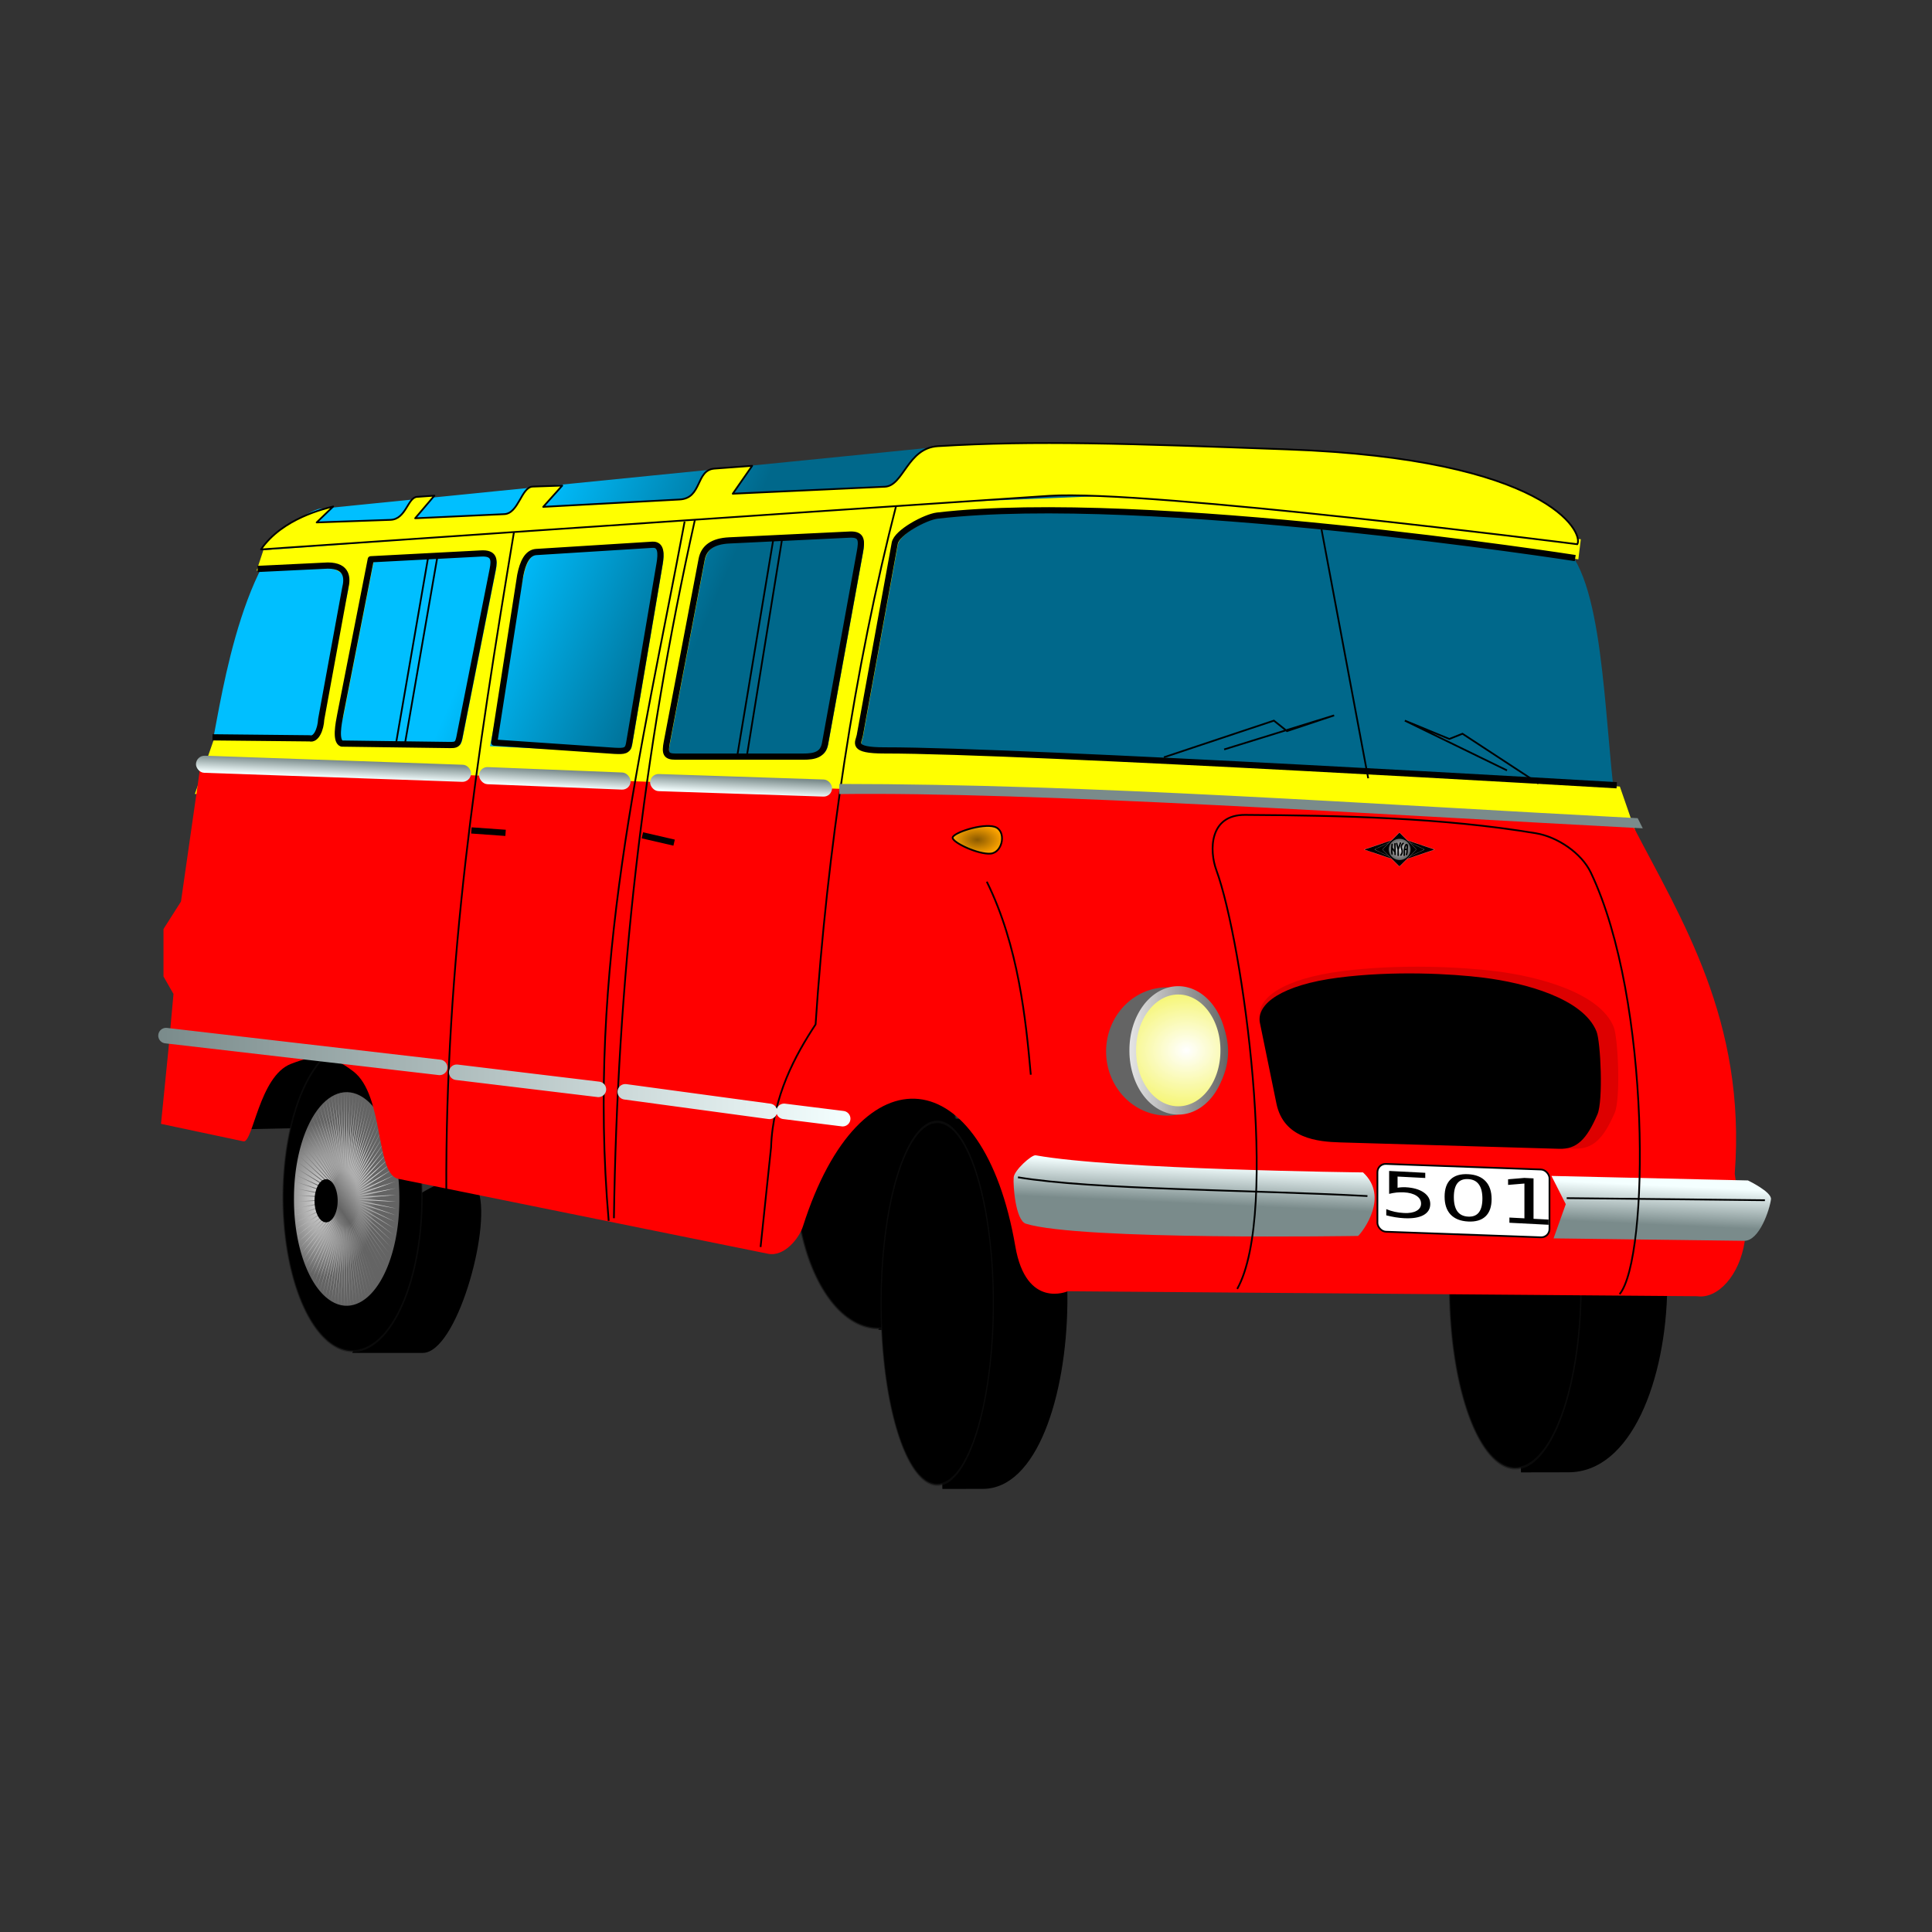 <svg:svg xmlns:dc="http://purl.org/dc/elements/1.1/" xmlns:ns1="http://sodipodi.sourceforge.net/DTD/sodipodi-0.dtd" xmlns:ns2="http://www.inkscape.org/namespaces/inkscape" xmlns:ns3="http://www.w3.org/1999/xlink" xmlns:ns5="http://creativecommons.org/ns#" xmlns:rdf="http://www.w3.org/1999/02/22-rdf-syntax-ns#" xmlns:svg="http://www.w3.org/2000/svg" height="1103.237" id="svg2" version="1.0" viewBox="-90.37 -252.494 1103.237 1103.237" width="1103.237" ns1:docbase="/home/sniezka/Documents/grafika/PolskieMoto/SVG" ns1:docname="koconmus_Nysa_501_mikrobus.svg" ns1:version="0.32" ns2:output_extension="org.inkscape.output.svg.inkscape" ns2:version="0.45+devel">
  <svg:rect x="-90.37" y="-252.494" width="1103.237" height="1103.237" fill="#333333" stroke="none"/>
  <svg:defs id="defs4">
    <svg:linearGradient id="linearGradient13754">
      <svg:stop id="stop13756" offset="0" style="stop-color:#e6e6e6" />
      <svg:stop id="stop13758" offset="1" style="stop-color:#646464" />
    </svg:linearGradient>
    <svg:linearGradient id="linearGradient7568">
      <svg:stop id="stop7570" offset="0" style="stop-color:#ffffff" />
      <svg:stop id="stop7572" offset="1" style="stop-color:#eeee00" />
    </svg:linearGradient>
    <svg:linearGradient id="linearGradient4910">
      <svg:stop id="stop4912" offset="0" style="stop-color:#7a8b8b" />
      <svg:stop id="stop4914" offset="1" style="stop-color:#f4ffff" />
    </svg:linearGradient>
    <svg:linearGradient gradientTransform="matrix(-1 0 0 1 657.35 -95.73)" gradientUnits="userSpaceOnUse" id="linearGradient2675" x1="314.36" x2="421.03" y1="310.23" y2="264.14" ns2:collect="always">
      <svg:stop id="stop3124" offset="0" style="stop-color:#00688b" />
      <svg:stop id="stop3126" offset="1" style="stop-color:#00bfff" />
    </svg:linearGradient>
    <svg:radialGradient cx="556.25" cy="346.84" gradientTransform="matrix(2.711 -0 0 1.827 -951.96 -286.86)" gradientUnits="userSpaceOnUse" id="radialGradient2685" r="39.262" ns2:collect="always" ns3:href="#linearGradient7568" />
    <svg:linearGradient gradientUnits="userSpaceOnUse" id="linearGradient2687" x1="507.34" x2="591.09" y1="346.84" y2="346.84" ns2:collect="always" ns3:href="#linearGradient13754" />
    <svg:radialGradient cx="556.25" cy="346.84" gradientTransform="matrix(2.711 -0 0 1.827 -951.96 -286.86)" gradientUnits="userSpaceOnUse" id="radialGradient2689" r="39.262" ns2:collect="always" ns3:href="#linearGradient13754" />
    <svg:radialGradient cx="383.42" cy="493.49" gradientTransform="matrix(.967 .03 -.032 1.033 28.514 -27.657)" gradientUnits="userSpaceOnUse" id="radialGradient2717" r="64.703" ns2:collect="always" ns3:href="#linearGradient13754" />
    <svg:radialGradient cx="383.42" cy="493.49" gradientTransform="matrix(.967 .03 -.032 1.033 28.514 -27.657)" gradientUnits="userSpaceOnUse" id="radialGradient2719" r="64.703" spreadMethod="reflect" ns2:collect="always" ns3:href="#linearGradient13754" />
    <svg:linearGradient gradientTransform="matrix(1.094 0 0 1 -3.819 -1.119)" gradientUnits="userSpaceOnUse" id="linearGradient3286" x1="153.7" x2="153.6" y1="223.78" y2="233.54" ns2:collect="always" ns3:href="#linearGradient4910" />
    <svg:linearGradient gradientTransform="matrix(.603 0 0 1 193.89 -1.474)" gradientUnits="userSpaceOnUse" id="linearGradient3290" x1="153.7" x2="153.6" y1="223.78" y2="233.54" ns2:collect="always" ns3:href="#linearGradient4910" />
    <svg:linearGradient gradientTransform="matrix(.724 0 0 1 282.09 .973)" gradientUnits="userSpaceOnUse" id="linearGradient3294" x1="153.7" x2="153.6" y1="223.78" y2="233.54" ns2:collect="always" ns3:href="#linearGradient4910" />
    <svg:linearGradient gradientTransform="matrix(.603 0 0 1 500.11 53.446)" gradientUnits="userSpaceOnUse" id="linearGradient3310" x1="153.7" x2="153.6" y1="223.78" y2="233.54" ns2:collect="always" ns3:href="#linearGradient4910" />
    <svg:radialGradient cx="526.05" cy="273.78" gradientTransform="matrix(1 0 0 .576 0 116.05)" gradientUnits="userSpaceOnUse" id="radialGradient3328" r="14.608" ns2:collect="always">
      <svg:stop id="stop2225" offset="0" style="stop-color:#8b5a00" />
      <svg:stop id="stop2227" offset="1" style="stop-color:#ffa500" />
    </svg:radialGradient>
    <svg:linearGradient gradientUnits="userSpaceOnUse" id="linearGradient3361" x1="58.344" x2="453.6" y1="409.31" y2="409.31" ns2:collect="always" ns3:href="#linearGradient4910" />
    <svg:linearGradient gradientUnits="userSpaceOnUse" id="linearGradient3382" x1="800.63" x2="801.65" y1="488.38" y2="465.94" ns2:collect="always" ns3:href="#linearGradient4910" />
    <svg:radialGradient cx="819.45" cy="244.46" gradientTransform="matrix(1 0 0 .974 0 6.377)" gradientUnits="userSpaceOnUse" id="radialGradient3567" r="53.151" ns2:collect="always">
      <svg:stop id="stop3554" offset="0" style="stop-color:#d4d4d4" />
      <svg:stop id="stop3556" offset="1" style="stop-color:#646464" />
    </svg:radialGradient>
  </svg:defs>
  <ns1:namedview bordercolor="#666666" borderopacity="1.0" id="base" pagecolor="#ffffff" showgrid="false" showguides="true" ns2:current-layer="layer1" ns2:cx="518.80696" ns2:cy="398.50837" ns2:document-units="cm" ns2:grid-bbox="true" ns2:grid-points="true" ns2:guide-bbox="true" ns2:guide-points="true" ns2:pageopacity="0.0" ns2:pageshadow="2" ns2:window-height="743" ns2:window-width="944" ns2:window-x="0" ns2:window-y="10" ns2:zoom="0.92298351" />
  <svg:g id="layer1" transform="translate(-58.344 -46.713)" ns2:groupmode="layer" ns2:label="Warstwa 1">
    <svg:path d="m117.18 378.62l-11.16 59.98 65.56-1.39 33.48-57.2-87.88-1.39z" id="path3465" style="fill-rule:evenodd;stroke:#000000;stroke-width:1px;fill:#000000" />
    <svg:g id="g3461" transform="matrix(1.196 0 0 1 47.452 -231.56)">
      <svg:path d="m393.15 785.15c19.23 0 38.86-70 32.01-91.69-6.22-19.72-38.39 4.11-38.39 4.11l-33.86 87.58h40.24z" id="path3431" style="fill-rule:evenodd;fill:#000000" ns1:nodetypes="csccs" />
      <svg:path d="m501.2 496.09a87.165 129.71 0 1 1 -174.33 0 87.165 129.71 0 1 1 174.33 0z" id="path3435" style="stroke-opacity:.498;fill-rule:evenodd;stroke:#141414;stroke-linecap:round;stroke-width:1.772;fill:#000000" transform="matrix(.455 0 0 .677 164.56 360.66)" ns1:cx="414.03482" ns1:cy="496.08865" ns1:rx="87.165222" ns1:ry="129.71016" ns1:type="arc" />
    </svg:g>
    <svg:g id="g3425" transform="matrix(1.17 0 0 1 -188.65 -179.95)">
      <svg:path d="m872.22 603.49l3.98 211.46 23.18-0.05c61.56-0.14 67.46-211.41-1.29-211.41h-25.87z" id="path3390" style="fill-rule:evenodd;fill:#000000" ns1:nodetypes="ccssc" />
      <svg:path d="m501.2 496.09a87.165 129.71 0 1 1 -174.33 0 87.165 129.71 0 1 1 174.33 0z" id="path3394" style="stroke-opacity:.498;fill-rule:evenodd;stroke:#141414;stroke-linecap:round;stroke-width:1.772;fill:#000000" transform="matrix(.368 0 0 .799 721.05 312.62)" ns1:cx="414.03482" ns1:cy="496.08865" ns1:rx="87.165222" ns1:ry="129.71016" ns1:type="arc" />
    </svg:g>
    <svg:path d="m890.29 252.36c-6.47-48.63-6.46-131.01-31.37-147.99-22.83-15.564-329.75-57.507-357.92-54.685l-351.16 35.168c-42.35 14.018-55.382 108.48-60.265 131.83l800.72 35.68z" id="path5798" style="fill-rule:evenodd;fill:url(#linearGradient2675)" ns1:nodetypes="cssccc" />
    <svg:g id="g2721" transform="translate(-5.192 -.038)">
      <svg:path d="m214.57 566.81c19.22 0 38.85-70 32.01-91.69-6.23-19.72-38.4 4.11-38.4 4.11l-33.85 87.58h40.24z" id="path13779" style="fill-rule:evenodd;fill:#000000" ns1:nodetypes="csccs" />
      <svg:g id="g4964" transform="matrix(-1.492 0 0 1.054 1475 -32.4)">
        <svg:path d="m501.2 496.09a87.165 129.71 0 1 1 -174.33 0 87.165 129.71 0 1 1 174.33 0z" id="path13769" style="stroke-opacity:.498;fill-rule:evenodd;stroke:#141414;stroke-linecap:round;stroke-width:1.772;fill:#000000" transform="matrix(-.305 0 0 .642 997.95 165.79)" ns1:cx="414.03482" ns1:cy="496.08865" ns1:rx="87.165222" ns1:ry="129.71016" ns1:type="arc" />
        <svg:path d="m474.22 493.49a63.817 91.835 0 1 1 -127.63 0 63.817 91.835 0 1 1 127.63 0z" id="path13771" style="fill-rule:evenodd;fill:url(#radialGradient2717)" transform="matrix(-.316 0 0 .625 1003.6 176.68)" ns1:cx="410.40292" ns1:cy="493.49448" ns1:rx="63.817398" ns1:ry="91.834793" ns1:type="arc" />
        <svg:path d="m700.11 144.18l-57.29-43.4 53.46 48.04-54.45-46.91 50.33 51.3-51.39-50.24 47.01 54.36-48.14-53.36 43.5 57.2-44.69-56.28 39.83 59.82-41.07-58.97 35.99 62.2-37.29-61.43 32.02 64.34-33.36-63.66 27.91 66.23-29.29-65.63 23.7 67.85-25.11-67.34 19.39 69.2-20.84-68.78 15.01 70.28-16.48-69.95 10.57 71.09-12.05-70.85 6.08 71.61-7.58-71.47 1.57 71.85-3.07-71.8-2.95 71.81 1.44-71.86-7.44 71.48 5.95-71.62-11.92 70.88 10.43-71.11-16.35 69.98 14.88-70.31-20.71 68.82 19.27-69.24-24.99 67.39 23.57-67.89-29.17 65.68 27.79-66.28-33.24 63.72 31.9-64.4-37.18 61.5 35.88-62.27-40.96 59.05 39.72-59.89-44.59 56.36 43.4-57.28-48.04 53.45 46.91-54.45-51.3 50.33 50.23-51.39-54.36 47.01 53.37-48.14-57.21 43.51 56.28-44.696-59.82 39.826 58.97-41.07-62.2 35.99 61.44-37.284-64.35 32.014 63.66-33.354-66.22 27.914 65.62-29.294-67.84 23.694 67.33-25.11-69.2 19.39 68.78-20.834-70.28 15.004 69.95-16.472-71.08 10.562 70.85-12.048-71.61 6.08 71.46-7.578-71.85 1.572 71.8-3.076-71.8-2.942 71.85 1.438-71.48-7.445 71.62 5.947-70.87-11.919 71.1 10.433-69.98-16.346 70.31 14.877-68.82-20.708 69.24 19.263-67.38-24.988 67.89 23.572-65.68-29.17 66.27 27.789-63.72-33.237 64.41 31.895-61.51-37.172 62.27 35.876-59.05-40.96 59.9 39.715-56.37-44.588 57.29 43.399-53.46-48.04 54.45 46.91-50.33-51.301 51.39 50.236-47.01-54.36 48.14 53.364-43.5-57.204 44.69 56.281-39.83-59.823 41.07 58.976-35.99-62.206 37.29 61.439-32.02-64.343 33.36 63.658-27.91-66.226 29.29 65.628-23.7-67.849 25.11 67.338-19.39-69.203 20.84 68.781-15.01-70.283 16.48 69.954-10.57-71.087 12.05 70.85-6.08-71.61 7.58 71.467-1.57-71.85 3.07 71.801 2.95-71.807-1.44 71.853 7.44-71.481-5.95 71.622 11.92-70.873-10.43 71.107 16.35-69.985-14.88 70.311 20.71-68.819-19.26 69.238 24.98-67.384-23.57 67.892 29.17-65.682-27.79 66.278 33.24-63.72-31.9 64.402 37.18-61.508-35.88 62.273 40.96-59.052-39.71 59.897 44.58-56.364-43.4 57.285 48.04-53.453-46.91 54.447 51.3-50.332-50.23 51.395 54.36-47.011-53.36 48.138 57.2-43.504-56.28 44.692 59.82-39.827-58.97 41.071 62.2-35.992-61.44 37.286 64.35-32.015-63.66 33.355 66.22-27.911-65.62 29.292 67.84-23.699-67.33 25.114 69.2-19.391-68.78 20.835 70.28-15.007-69.95 16.475 71.08-10.565-70.85 12.051 71.61-6.08-71.46 7.578 71.85-1.572-71.8 3.076 71.8 2.942-71.85-1.438 71.48 7.445-71.62-5.947 70.87 11.922-71.1-10.436 69.98 16.346-70.31-14.877 68.82 20.707-69.24-19.262 67.38 24.992-67.89-23.576 65.68 29.166-66.27-27.784 63.72 33.234-64.41-31.893 61.51 37.173-62.27-35.877 59.05 40.957-59.9-39.712 56.37 44.592z" id="path4947" style="fill-rule:evenodd;fill:url(#radialGradient2719)" transform="matrix(-.203 0 0 .611 1001.1 432.55)" ns1:arg1="0.65880604" ns1:arg2="0.69022197" ns1:cx="624.35516" ns1:cy="85.528099" ns1:r1="95.802696" ns1:r2="23.950674" ns1:sides="100" ns1:type="star" ns2:flatsided="false" ns2:randomized="0" ns2:rounded="0" />
        <svg:path d="m399.51 495.05a14.009 18.678 0 1 1 -28.02 0 14.009 18.678 0 1 1 28.02 0z" id="path13773" style="fill-rule:evenodd;fill:#000000" transform="matrix(-.316 0 0 .625 1003.6 176.68)" ns1:cx="385.4986" ns1:cy="495.05099" ns1:rx="14.008697" ns1:ry="18.678263" ns1:type="arc" />
      </svg:g>
    </svg:g>
    <svg:g id="g2709" transform="translate(-.85 .831)">
      <svg:path d="m502.96 432.17l3.98 211.46 23.18-0.05c61.55-0.14 67.45-211.41-1.29-211.41h-25.87z" id="path5002" style="fill-rule:evenodd;fill:#000000" ns1:nodetypes="ccssc" />
      <svg:g id="g4954" transform="matrix(.381 0 0 .777 347.35 232.74)">
        <svg:path d="m501.2 496.09a87.165 129.71 0 1 1 -174.33 0 87.165 129.71 0 1 1 174.33 0z" id="path12863" style="stroke-opacity:.498;fill-rule:evenodd;stroke:#141414;stroke-linecap:round;stroke-width:1.772;fill:#000000" transform="matrix(.965 0 0 1.028 11.642 -117.62)" ns1:cx="414.03482" ns1:cy="496.08865" ns1:rx="87.165222" ns1:ry="129.71016" ns1:type="arc" />
        <svg:path d="m474.22 493.49a63.817 91.835 0 1 1 -127.63 0 63.817 91.835 0 1 1 127.63 0z" id="path13742" style="fill-rule:evenodd;fill:url(#radialGradient2717)" transform="translate(-6.109 -100.19)" ns1:cx="410.40292" ns1:cy="493.49448" ns1:rx="63.817398" ns1:ry="91.834793" ns1:type="arc" />
        <svg:path d="m700.11 144.18l-57.29-43.4 53.46 48.04-54.45-46.91 50.33 51.3-51.39-50.24 47.01 54.36-48.14-53.36 43.5 57.2-44.69-56.28 39.83 59.82-41.07-58.97 35.99 62.2-37.29-61.43 32.02 64.34-33.36-63.66 27.91 66.23-29.29-65.63 23.7 67.85-25.11-67.34 19.39 69.2-20.84-68.78 15.01 70.28-16.48-69.95 10.57 71.09-12.05-70.85 6.08 71.61-7.58-71.47 1.57 71.85-3.07-71.8-2.95 71.81 1.44-71.86-7.44 71.48 5.95-71.62-11.92 70.88 10.43-71.11-16.35 69.98 14.88-70.31-20.71 68.82 19.27-69.24-24.99 67.39 23.57-67.89-29.17 65.68 27.79-66.28-33.24 63.72 31.9-64.4-37.18 61.5 35.88-62.27-40.96 59.05 39.72-59.89-44.59 56.36 43.4-57.28-48.04 53.45 46.91-54.45-51.3 50.33 50.23-51.39-54.36 47.01 53.37-48.14-57.21 43.51 56.28-44.696-59.82 39.826 58.97-41.07-62.2 35.99 61.44-37.284-64.35 32.014 63.66-33.354-66.22 27.914 65.62-29.294-67.84 23.694 67.33-25.11-69.2 19.39 68.78-20.834-70.28 15.004 69.95-16.472-71.08 10.562 70.85-12.048-71.61 6.08 71.46-7.578-71.85 1.572 71.8-3.076-71.8-2.942 71.85 1.438-71.48-7.445 71.62 5.947-70.87-11.919 71.1 10.433-69.98-16.346 70.31 14.877-68.82-20.708 69.24 19.263-67.38-24.988 67.89 23.572-65.68-29.17 66.27 27.789-63.72-33.237 64.41 31.895-61.51-37.172 62.27 35.876-59.05-40.96 59.9 39.715-56.37-44.588 57.29 43.399-53.46-48.04 54.45 46.91-50.33-51.301 51.39 50.236-47.01-54.36 48.14 53.364-43.5-57.204 44.69 56.281-39.83-59.823 41.07 58.976-35.99-62.206 37.29 61.439-32.02-64.343 33.36 63.658-27.91-66.226 29.29 65.628-23.7-67.849 25.11 67.338-19.39-69.203 20.84 68.781-15.01-70.283 16.48 69.954-10.57-71.087 12.05 70.85-6.08-71.61 7.58 71.467-1.57-71.85 3.07 71.801 2.95-71.807-1.44 71.853 7.44-71.481-5.95 71.622 11.92-70.873-10.43 71.107 16.35-69.985-14.88 70.311 20.71-68.819-19.26 69.238 24.98-67.384-23.57 67.892 29.17-65.682-27.79 66.278 33.24-63.72-31.9 64.402 37.18-61.508-35.88 62.273 40.96-59.052-39.71 59.897 44.58-56.364-43.4 57.285 48.04-53.453-46.91 54.447 51.3-50.332-50.23 51.395 54.36-47.011-53.36 48.138 57.2-43.504-56.28 44.692 59.82-39.827-58.97 41.071 62.2-35.992-61.44 37.286 64.35-32.015-63.66 33.355 66.22-27.911-65.62 29.292 67.84-23.699-67.33 25.114 69.2-19.391-68.78 20.835 70.28-15.007-69.95 16.475 71.08-10.565-70.85 12.051 71.61-6.08-71.46 7.578 71.85-1.572-71.8 3.076 71.8 2.942-71.85-1.438 71.48 7.445-71.62-5.947 70.87 11.922-71.1-10.436 69.98 16.346-70.31-14.877 68.82 20.707-69.24-19.262 67.38 24.992-67.89-23.576 65.68 29.166-66.27-27.784 63.72 33.234-64.41-31.893 61.51 37.173-62.27-35.877 59.05 40.957-59.9-39.712 56.37 44.592z" id="path4065" style="fill-rule:evenodd;fill:url(#radialGradient2719)" transform="matrix(.662 0 0 .962 -10.168 309.28)" ns1:arg1="0.65880604" ns1:arg2="0.69022197" ns1:cx="624.35516" ns1:cy="85.528099" ns1:r1="95.802696" ns1:r2="23.950674" ns1:sides="100" ns1:type="star" ns2:flatsided="false" ns2:randomized="0" ns2:rounded="0" />
        <svg:path d="m399.51 495.05a14.009 18.678 0 1 1 -28.02 0 14.009 18.678 0 1 1 28.02 0z" id="path13744" style="fill-rule:evenodd;fill:#000000" transform="translate(10.996 -102.63)" ns1:cx="385.4986" ns1:cy="495.05099" ns1:rx="14.008697" ns1:ry="18.678263" ns1:type="arc" />
      </svg:g>
    </svg:g>
    <svg:path d="m181.48 114.29l62.98-3.31c7.44-0.39 7.75 3.45 6.63 9.11l-18.23 91.99c-1.35 6.8-1.13 8.35-5.8 8.28l-62.15-0.82c-8.05-0.11-1.86-11.31-0.83-16.58l17.4-88.67zm94.47-4.14c-5.17 0.32-7.74 6.25-9.11 13.26l-19.06 96.95 72.92 3.32c5.44 0.25 7.55 0.24 8.29-4.14l17.4-102.76c0.95-5.61 1.08-11.1-4.14-10.77l-66.3 4.14zm617 133.2s-340.62-20.03-417.95-19.91c-19.66 0.04-15.01-4.45-14.26-8.55l19.97-109.84c1.11-6.127 17.48-14.906 24.25-15.69 119.49-13.847 364.29 24.25 364.29 24.25l1.43-11.46-250.18-25.628-139.79 5.705-362.36 26.183-3.83 11.64 41-1.93c-0.08-0.23 12.35 2.64 11.37 12.61l-18.93 85.08-58.025-0.99 1.291-1.63-11.964 34.4 825.52 29.91-11.83-34.15zm-522.53-129.06c1.25-6.57 6.24-10.31 15.75-10.77l68.78-3.31c7.16-0.35 6.94 3.65 5.8 9.94l-19.89 109.39c-1.15 6.33-5.93 7.45-12.43 7.45h-72.92c-5.5 0-6.19-1.92-4.98-8.28l19.89-104.42z" id="path2327" style="fill-rule:evenodd;fill:#ffff00" ns1:nodetypes="ccccccccccccccccccccsccccccccccccccccccccccc" />
    <svg:path d="m82.457 231.27l-11.135 77.76-9.985 15.69v27.1l5.706 9.99-2.853 31.38-4.28 42.79 47.07 9.99c5.46 1.16 9-37.26 27.11-44.22 13.61-5.23 21.75-6.42 35.66 4.28 17.79 13.69 12.47 58.66 25.67 61.34l211.11 42.79c9.32 1.89 17.81-8.89 19.97-15.69 32.81-103.13 103.07-94.5 121.25 11.41 6.23 36.26 29.96 25.68 29.96 25.68l359.46 2.85c11.68 1.66 24.2-11.91 27.1-31.38l-5.7-38.52c6.65-87.49-30.56-145.48-58.14-198.73-0.05-0.58-0.09-1.16-0.14-1.74-105.68-2.99-215.85-10.47-330.5-17.95-40.88-1.49-83.25 0-124.13-1.49l-363.2-13.33z" id="path1450" style="fill-rule:evenodd;fill:#ff0000" ns1:nodetypes="ccccccccssccssccccccccc" />
    <svg:path d="m212.36 112.99l-18.42 106.74m23.69-106.97l-18.73 107.91m215.66-118.62l-20.22 124.52m15.11-123.72l-20.62 123.8m333.5-131.6l26.92 143.56v0.01m-116.65-11.96l62.81-20.94 7.48 5.98 26.92-8.97-62.81 19.44m179.46 19.44l-43.37-28.41-7.48 2.99-25.42-10.47 58.32 28.42" id="path2344" style="stroke:#000000;stroke-width:1px;fill:none" ns1:nodetypes="ccccccccccccccccccccc" />
    <svg:path d="m480.06 81.586c-24.43 94.714-39.88 199.89-46.36 297.6-11.47 17.45-24.43 40.88-25.43 70.29l-5.98 56.83" id="path2391" style="stroke:#000000;stroke-width:1px;fill:none" ns1:nodetypes="cccc" />
    <svg:path d="m364.9 90.559c-30.41 136.09-44.36 264.7-46.36 399.3" id="path2393" style="stroke:#000000;stroke-width:1px;fill:none" ns1:nodetypes="ccc" />
    <svg:path d="m261.71 96.541c-21.93 132.1-39.38 246.26-38.88 378.36" id="path2395" style="stroke:#000000;stroke-width:1px;fill:none" ns1:nodetypes="cc" />
    <svg:path d="m358.92 92.054c-24.92 133.1-55.83 254.24-43.37 399.3" id="path2397" style="stroke:#000000;stroke-width:1px;fill:none" ns1:nodetypes="ccc" />
    <svg:path d="m179.71 113.58l62.98-3.31c7.43-0.4 7.75 3.45 6.63 9.11l-18.23 91.98c-1.35 6.81-1.13 8.35-5.81 8.29l-62.15-0.83c-3.78-1.37-1.86-11.31-0.83-16.57l17.41-88.67zm94.47-4.14c-5.18 0.32-7.74 6.25-9.12 13.26l-14.87 95.56 68.74 4.71c5.43 0.24 7.54 0.23 8.28-4.15l17.41-102.75c0.94-5.61 1.07-11.1-4.15-10.78l-66.29 4.15zm-159.12 9.67l40.07-1.94c11.51 0 11.32 7.58 9.99 12.84l-13.73 74.95c-0.29 5.83-2.94 11.83-6.54 10.87l-55.532-0.57m279.33-101.68c1.25-6.57 6.24-10.32 15.74-10.77l68.78-3.318c7.17-0.345 6.95 3.648 5.8 9.948l-19.88 109.38c-1.16 6.34-5.93 7.46-12.44 7.46h-72.92c-5.5 0-6.18-1.92-4.97-8.29l19.89-104.41zm522.52 129.05s-340.61-20.03-417.94-19.9c-19.67 0.03-15.01-4.45-14.27-8.56l19.97-109.83c1.12-6.13 17.49-14.91 24.25-15.694 119.5-13.847 364.3 24.254 364.3 24.254" id="path3274" style="stroke-linejoin:round;stroke:#000000;stroke-width:3.543;fill:none" ns1:nodetypes="cccccccccccccccccccccccccccccccccccsc" />
    <svg:rect height="9.766" id="rect3276" ry="4.883" style="fill:url(#linearGradient3286)" transform="matrix(.999 .035 -.041 .999 0 0)" width="157.24" x="89.305" y="222.68" />
    <svg:rect height="9.763" id="rect3288" ry="4.881" style="fill:url(#linearGradient3290)" transform="matrix(.999 .04 -.015 1 0 0)" width="86.618" x="245.19" y="222.26" />
    <svg:rect height="9.763" id="rect3292" ry="4.882" style="fill:url(#linearGradient3294)" transform="matrix(.999 .033 -.018 1 0 0)" width="104.01" x="343.69" y="224.72" />
    <svg:path d="m447.24 241.88v5.79c110.31-1.44 307.23 11.59 458.81 19.56l-2.89-5.8c-152.55-7.96-312.78-19.55-455.92-19.55z" id="path3300" style="fill:url(#linearGradient3310)" ns1:nodetypes="ccccc" />
    <svg:path d="m868.67 104.99c3.8-6.729-17.03-48.764-165.44-54.144-91.58-3.352-143.66-5.235-199.74-1.838-17.4 1.055-19.51 22.656-30.23 23.149l-86.86 3.992 11.09-15.931-21.53 1.589c-10.84 0.8-6.9 16.945-19.88 17.645l-77.92 4.202 10.88-12.148-16.84 0.573c-6.57 0.225-8.02 15.347-16.26 15.73l-50.9 2.364 10.99-12.915-9.93 0.69c-5.34 0.37-6.26 12.814-15.16 13.125l-42.14 1.473 9.44-9.094c-4.72 1.201-29.01 6.722-41.23 24.508 0 0 272.65-18.823 450.07-30.601 56.06-3.693 301.59 27.631 301.59 27.631z" id="path3606" style="stroke-linejoin:round;fill-rule:evenodd;stroke:#000000;stroke-width:1px;fill:#ffff00" ns1:nodetypes="csssccssccssccsscccss" />
    <svg:path d="m237.14 268.42l19.53 1.39" id="path3312" style="stroke:#000000;stroke-width:3.543;fill:none" />
    <svg:path d="m334.79 271.21l18.13 4.18" id="path3314" style="stroke:#000000;stroke-width:3.543;fill:none" />
    <svg:path d="m531.48 297.71c18.13 36.73 22.32 79.05 25.11 110.2" id="path3316" style="stroke:#000000;stroke-width:1px;fill:none" ns1:nodetypes="cc" />
    <svg:path d="m511.95 272.6c0 2.79 14.82 9.75 21.8 9.05 6.97-0.7 9.1-13.23 2.13-15.32-6.98-2.1-23.93 3.48-23.93 6.27z" id="path3318" style="fill-rule:evenodd;stroke:#000000;stroke-width:1px;fill:url(#radialGradient3328)" ns1:nodetypes="csss" />
    <svg:path d="m62.773 385.59l156.24 18.14m9.76 2.79l80.91 9.76m15.34 1.4l82.31 11.16m8.37 0l33.47 4.18" id="path3342" style="stroke:url(#linearGradient3361);stroke-linecap:round;stroke-width:8.858;fill:none" />
    <svg:path d="m559.38 453.94c-2.33-0.41-12.19 8.52-12.56 12.56-0.41 4.5 1 24.62 6.98 26.5 30.63 9.62 189.71 6.98 189.71 6.98 2.72-2.56 17.94-22.39 2.79-36.27 0 0-141.5-1.58-186.92-9.77zm294.53 11.77l8.17 16.13-6.97 19.53 108.8 1.4c8.87 0.11 14.68-18.22 15.35-23.72 0.51-4.22-13.17-10.76-13.15-10.76l-112.2-2.58z" id="path3363" style="fill-rule:evenodd;fill:url(#linearGradient3382)" ns1:nodetypes="cssccscccsssc" />
    <svg:rect height="38.722" id="rect3370" ry="4.883" style="stroke-linejoin:round;stroke:#000000;stroke-linecap:round;stroke-width:1;fill:#ffffff" transform="matrix(.999 .036 0 1 0 0)" width="98.359" x="755.28" y="431.49" />
    <svg:path d="m549.26 466.49c42.69 7.14 133.05 7.14 199.57 10.72" id="path3372" style="stroke:#000000;stroke-width:1px;fill:none" ns1:nodetypes="cc" />
    <svg:path d="m862.61 478.4l113.19 1.19" id="path3374" style="stroke:#000000;stroke-width:1px;fill:none" />
    <svg:path d="m316.22 432.2a24.133 36.615 0 1 1 -48.27 0 24.133 36.615 0 1 1 48.27 0z" id="path4066" style="fill-rule:evenodd;fill:url(#radialGradient2689)" transform="matrix(-1.443 0 0 1 1055.9 -37.551)" ns1:cx="292.08704" ns1:cy="432.20212" ns1:rx="24.132547" ns1:ry="36.614899" ns1:type="arc" />
    <svg:path d="m587.59 346.84a38.376 40.485 0 1 1 -76.75 0 38.376 40.485 0 1 1 76.75 0z" id="path7574" style="stroke-linejoin:round;fill-rule:evenodd;stroke:url(#linearGradient2687);stroke-linecap:round;stroke-width:5.642;fill:url(#radialGradient2685)" transform="matrix(.677 0 0 .841 268.99 102.34)" ns1:cx="549.2171" ns1:cy="346.83636" ns1:rx="38.376316" ns1:ry="40.484905" ns1:type="arc" />
    <svg:path d="m136.6 422.24a19.18 31.062 0 1 1 -38.36 0 19.18 31.062 0 1 1 38.36 0z" id="path4070" style="fill-rule:evenodd;fill:url(#radialGradient2689)" transform="matrix(-1.391 0 0 1 1108.1 -19.934)" ns1:cx="117.41994" ns1:cy="422.24222" ns1:rx="19.180149" ns1:ry="31.062487" ns1:type="arc" />
    <svg:path d="m587.59 346.84a38.376 40.485 0 1 1 -76.75 0 38.376 40.485 0 1 1 76.75 0z" id="path8483" style="fill-rule:evenodd;stroke:url(#linearGradient2687);stroke-width:6.998;fill:url(#radialGradient2685)" transform="matrix(.556 0 0 .659 642.64 173.85)" ns1:cx="549.2171" ns1:cy="346.83636" ns1:rx="38.376316" ns1:ry="40.484905" ns1:type="arc" />
    <svg:path d="m687.56 375.64c-2.39-11.53 13.65-22.64 46.77-26.87 33.48-4.28 68.3-2.36 87.43 0 24.49 3.02 59.67 12.2 67.68 31.84 2.53 6.19 4.07 41.04 0.59 49.07-6.5 14.97-12.5 20.75-22.95 20.45l-131.3-3.8c-13.52-0.39-34.02-2.21-38.34-23.07l-9.88-47.62z" id="path3330" style="fill-rule:evenodd;fill:#dd0000" ns1:nodetypes="cssssssss" />
    <svg:path d="m687.44 378.42c-2.28-11.12 12.99-21.82 44.52-25.9 31.87-4.13 65.02-2.28 83.23 0 23.32 2.91 56.81 11.77 64.44 30.69 2.4 5.97 3.87 39.56 0.55 47.31-6.18 14.43-11.89 20-21.85 19.71l-124.99-3.66c-12.88-0.38-32.38-2.14-36.5-22.25l-9.4-45.9z" id="path3332" style="fill-rule:evenodd;fill:#000000" ns1:nodetypes="cssssssss" />
    <svg:path d="m674.47 530.24c24.43-43.87 3.19-198.07-11.96-239.28-4.01-10.92-4.12-31.54 16.45-31.41 55.2 0.36 112.59 1.57 166 10.47 12.39 2.06 26.11 11.34 31.41 22.43 34.69 72.65 33.4 220.34 16.45 240.78" id="path3272" style="stroke:#000000;stroke-width:1px;fill:none" ns1:nodetypes="cssssc" />
    <svg:path d="m623.44 517.2h16.89v3.62h-12.95v7.8c0.62-0.21 1.25-0.37 1.87-0.47 0.63-0.11 1.25-0.17 1.88-0.17 3.55 0 6.36 0.97 8.43 2.92 2.07 1.94 3.11 4.58 3.11 7.9 0 3.42-1.07 6.08-3.2 7.99-2.13 1.89-5.13 2.83-9 2.83-1.34 0-2.7-0.11-4.09-0.34-1.38-0.23-2.81-0.57-4.28-1.02v-4.33c1.27 0.7 2.59 1.22 3.96 1.56 1.36 0.34 2.8 0.51 4.32 0.51 2.46 0 4.4-0.65 5.84-1.94 1.43-1.29 2.15-3.04 2.15-5.26 0-2.21-0.72-3.97-2.15-5.26-1.44-1.29-3.38-1.94-5.84-1.94-1.15 0-2.3 0.13-3.45 0.38-1.14 0.26-2.3 0.66-3.49 1.2v-15.98m36.93 2.84c-2.22 0-3.89 1.09-5.01 3.28-1.1 2.17-1.66 5.44-1.66 9.81 0 4.36 0.56 7.64 1.66 9.82 1.12 2.18 2.79 3.26 5.01 3.26 2.23 0 3.9-1.08 5-3.26 1.12-2.18 1.69-5.46 1.69-9.82 0-4.37-0.57-7.64-1.69-9.81-1.1-2.19-2.77-3.28-5-3.28m0-3.41c3.56 0 6.28 1.41 8.16 4.24 1.88 2.81 2.83 6.9 2.83 12.26s-0.95 9.45-2.83 12.27c-1.88 2.81-4.6 4.22-8.16 4.22-3.57 0-6.29-1.41-8.18-4.22-1.87-2.82-2.81-6.91-2.81-12.27s0.94-9.45 2.81-12.26c1.89-2.83 4.61-4.24 8.18-4.24m19.32 28.75h7.02v-24.26l-7.64 1.54v-3.92l7.6-1.54h4.3v28.18h7.03v3.62h-18.31v-3.62" id="text3467" style="fill:#000000" transform="matrix(1.221 .063 0 .819 0 0)" />
    <svg:g id="g3835" transform="matrix(.117 0 0 .117 723.57 217.76)" ns2:label="Warstwa 1">
      <svg:g id="g3560" transform="translate(-446.48 281.26)">
        <svg:rect height="182.66" id="rect3495" ry="5.39" style="fill-rule:evenodd;stroke:#ffffff;stroke-width:1.104px;fill:#000000" transform="matrix(.948 .318 -.948 .318 0 0)" width="182.66" x="725.67" y="-137.61" />
        <svg:rect height="135.58" id="rect3497" ry="4.001" style="fill-rule:evenodd;stroke:#ffffff;stroke-width:.819px;fill:#000000" transform="matrix(.904 .428 -.904 .428 0 0)" width="135.58" x="671.12" y="-234.62" />
        <svg:rect height="117.78" id="rect3493" ry="3.476" style="fill-rule:evenodd;stroke:#ffffff;stroke-width:.712px;fill:#000000" transform="rotate(45)" width="117.78" x="693.09" y="-464.49" />
        <svg:path d="m872.61 244.46a53.151 51.765 0 1 1 -106.31 0 53.151 51.765 0 1 1 106.31 0z" id="path3499" style="fill-rule:evenodd;fill:url(#radialGradient3567)" ns1:cx="819.4538" ns1:cy="244.46303" ns1:rx="53.15126" ns1:ry="51.764706" ns1:type="arc" />
        <svg:path d="m782.73 266.53c-3.66-12.11 0-46.49 0-46.49m-0.56 16.35l14.36 21.13m0-40.86l0.85 52.41m7.89-53.82l7.04 29.87 10.99-31.84m-10.99 31.56v28.46m24.8-58.61s-14.83 9.11-7.33 27.61c7.54 18.6-4.22 29.87-4.22 29.87m16.34 0.84l0.56-27.04s4.02-24.52 9.58-25.08c5.65-0.57 4.79 5.92 4.79 5.92l-1.13 31.27c-0.93 3.76-0.75 7.23-2.81 11.27m-9.58-24.79l12.68-0.28" id="path3503" style="stroke-linejoin:round;stroke:#000000;stroke-linecap:round;stroke-width:7.087;fill:none" ns1:nodetypes="ccccccccccccccczccczccccc" />
      </svg:g>
    </svg:g>
  </svg:g>
</svg:svg>